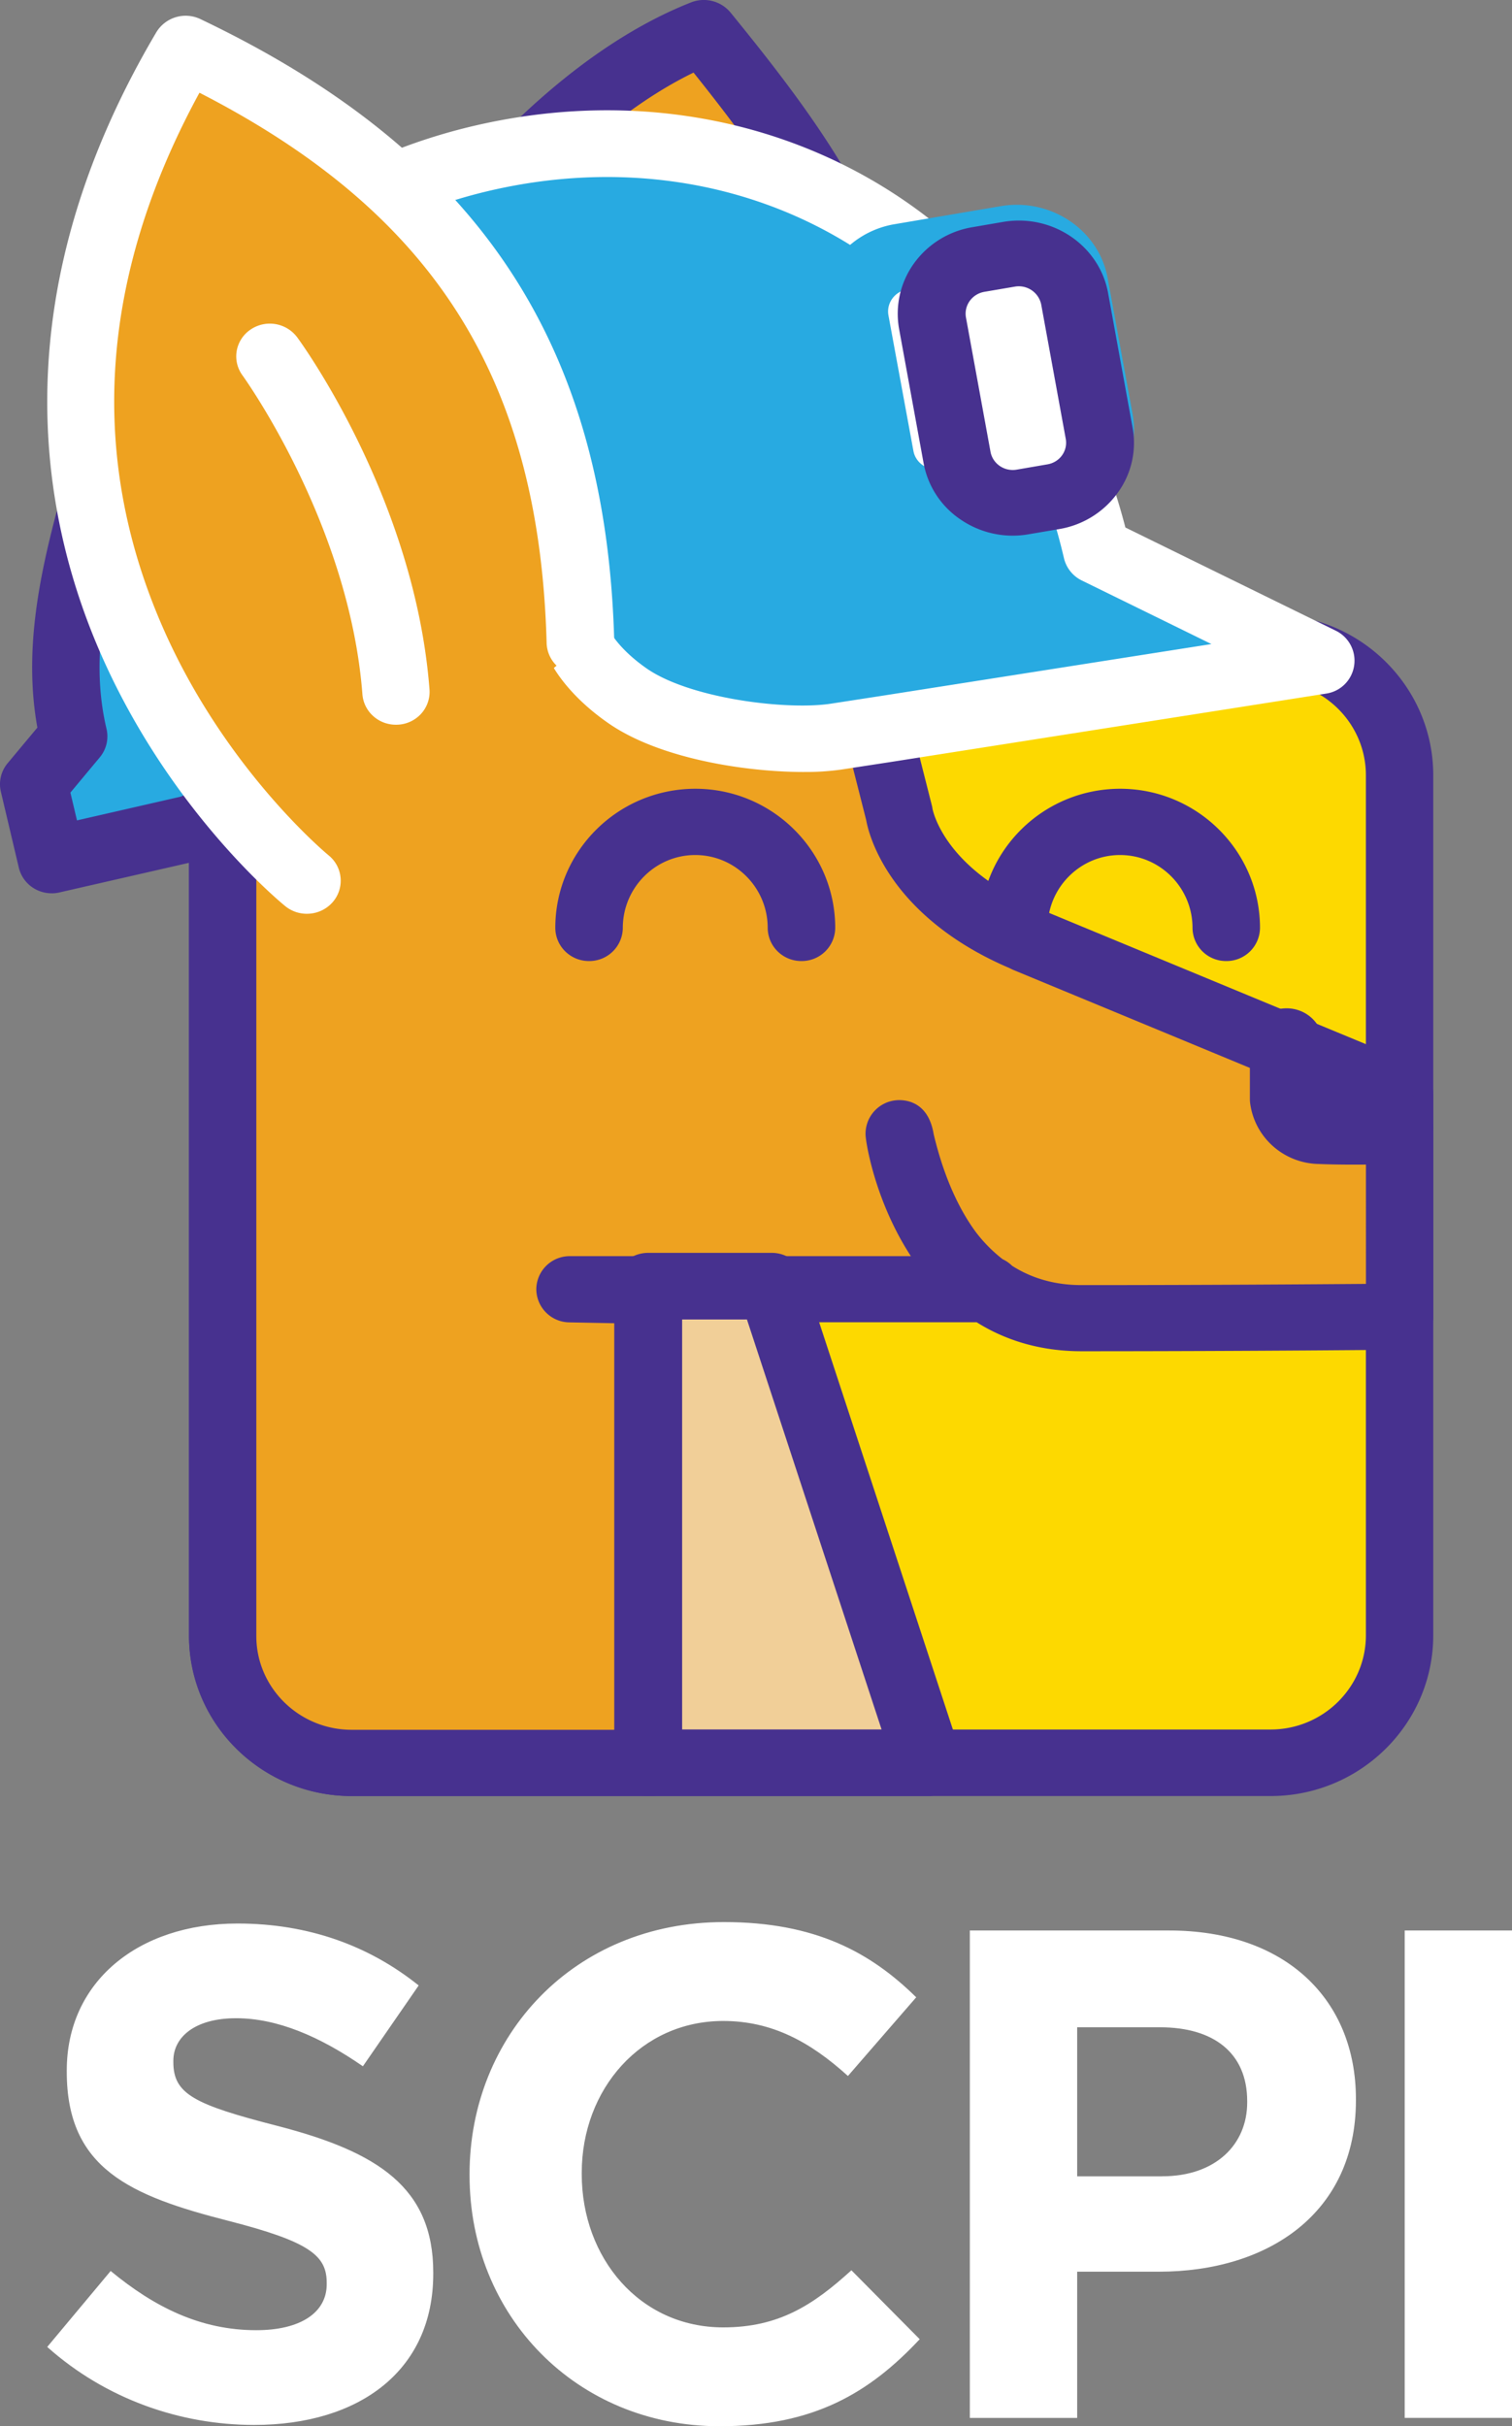 <svg xmlns="http://www.w3.org/2000/svg" width="96" height="154" viewBox="0 0 96 154">
    <rect x="0" y="0" width="96" height="154" fill="#808080" stroke="none"/>
    <g fill="none" fill-rule="nonzero">
        <path fill="#FFF" d="M3 148.964l4.026-4.819c2.787 2.299 5.709 3.758 9.248 3.758 2.787 0 4.47-1.105 4.47-2.918v-.088c0-1.724-1.065-2.608-6.24-3.934-6.239-1.591-10.265-3.315-10.265-9.46v-.088c0-5.611 4.513-9.324 10.84-9.324 4.513 0 8.361 1.412 11.504 3.931l-3.542 5.13c-2.743-1.898-5.443-3.05-8.052-3.05-2.61 0-3.983 1.197-3.983 2.697v.088c0 2.034 1.327 2.697 6.68 4.067 6.285 1.635 9.822 3.89 9.822 9.282v.089c0 6.144-4.689 9.592-11.37 9.592-4.689 0-9.423-1.638-13.138-4.95v-.003zm26.813-10.874V138c0-8.796 6.636-16.001 16.149-16.001 5.84 0 9.335 1.948 12.21 4.774l-4.335 4.995c-2.39-2.166-4.823-3.492-7.919-3.492-5.221 0-8.982 4.332-8.982 9.636V138c0 5.305 3.67 9.725 8.982 9.725 3.537 0 5.706-1.415 8.14-3.625l4.336 4.376c-3.187 3.401-6.724 5.523-12.7 5.523-9.111 0-15.88-7.026-15.88-15.913v.003zm43.977.044c3.408 0 5.397-2.033 5.397-4.686v-.085c0-3.05-2.123-4.686-5.528-4.686h-5.266v9.46h5.397v-.003zm-12.21-15.601h12.653c7.388 0 11.857 4.376 11.857 10.694v.089c0 7.16-5.574 10.874-12.519 10.874h-5.178v9.282h-6.816V122.53l.003.003zm27.607 30.937H96v-30.937h-6.813v30.937z"/>
        <path fill="#FDD900" d="M80.776 41C85.3 41 89 44.654 89 49.119v54.762c0 4.468-3.701 8.119-8.224 8.119H22.224C17.7 112 14 108.349 14 103.881V50.61"/>
        <path fill="#47318F" d="M80.67 114H22.33C16.635 114 12 109.423 12 103.794V50.692c0-1.165.957-2.11 2.137-2.11 1.183 0 2.137.945 2.137 2.11v53.105c0 3.298 2.719 5.98 6.057 5.98h58.338c3.338 0 6.054-2.682 6.054-5.98V49.206c0-3.299-2.716-5.981-6.054-5.981a2.129 2.129 0 0 1-2.137-2.113c0-1.165.957-2.112 2.135-2.112C86.363 39 91 43.58 91 49.206v54.588C91 109.424 86.363 114 80.67 114"/>
        <path fill="#EEA220" d="M14 35v68.923c0 4.444 3.701 8.077 8.224 8.077h19.062V81.951l-5.155-.1h26.657s-3.802-1.87-5.591-9.48c-.447-3.152.537 11.322 11.53 11.322 10.996 0 20.273-.097 20.273-.097V69.429l-23.768-9.831-.201-.1c-7.25-3.074-7.925-7.937-7.925-7.937l-.846-3.335"/>
        <path fill="#47318F" d="M41.324 114H22.331C16.635 114 12 109.445 12 103.842v-68.74c0-1.16.957-2.102 2.137-2.102 1.183 0 2.137.943 2.137 2.103v68.739c0 3.283 2.719 5.953 6.057 5.953h16.856V83.993l-3.04-.059a2.12 2.12 0 0 1-2.096-2.12 2.12 2.12 0 0 1 2.137-2.083h21.645c-.137-.21-.269-.423-.396-.638-1.929-3.26-2.456-6.533-2.48-7.042a2.138 2.138 0 0 1 1.943-2.215c.473-.043 2.024-.012 2.379 2.144.727 3.058 1.79 5.025 2.692 6.241a9.349 9.349 0 0 0 1.69 1.705c.222.103.423.244.597.416 1.286.818 2.76 1.226 4.408 1.226 7.752 0 14.708-.05 18.06-.076V70.835L64.353 61.57a2.01 2.01 0 0 1-.126-.057l-.15-.074c-4.179-1.785-6.403-4.167-7.535-5.855-1.129-1.682-1.46-3.05-1.548-3.539L54.17 48.8a2.126 2.126 0 0 1 1.588-2.462 2.142 2.142 0 0 1 2.56 1.443l.844 3.329c.023.092.03.12.041.21.067.332.892 3.852 6.625 6.285l.11.05.14.07 23.614 9.78A2.1 2.1 0 0 1 91 69.44V83.57c0 1.15-.941 2.087-2.112 2.1-.092 0-9.382.097-20.222.097-2.477 0-4.714-.623-6.656-1.84H43.462v27.969a2.12 2.12 0 0 1-2.135 2.102"/>
        <path fill="#EEA220" d="M34 9.301C36.853 6.552 40.576 3.624 44.717 2c3.01 3.675 5.444 6.861 7.283 10"/>
        <path fill="#47318F" d="M51.854 14a2.163 2.163 0 0 1-1.876-1.055c-1.378-2.362-3.142-4.84-5.943-8.337-2.726 1.325-5.532 3.375-8.362 6.112a2.215 2.215 0 0 1-3.036.015A2.01 2.01 0 0 1 32 9.283a2.01 2.01 0 0 1 .622-1.458C36.368 4.2 40.154 1.621 43.869.155a2.206 2.206 0 0 1 2.512.638c2.604 3.195 5.3 6.637 7.346 10.145.278.476.347 1.04.192 1.567-.156.526-.523.97-1.019 1.233-.32.17-.68.26-1.046.26"/>
        <path fill="#F1CF98" d="M48.938 82L59 112H41V82z"/>
        <path fill="#47318F" d="M43.311 109.772h12.662L47.425 83.75H43.31v26.022h.002zM58.928 114H41.154A2.135 2.135 0 0 1 39 111.887V81.635c0-1.167.964-2.113 2.154-2.113h7.84a2.15 2.15 0 0 1 2.05 1.465l9.937 30.252a2.08 2.08 0 0 1-.31 1.892 2.168 2.168 0 0 1-1.743.869zm27.05-40.079c-.75 0-1.546-.01-2.245-.04-2.241-.038-4.108-1.714-4.366-3.92a2.278 2.278 0 0 1-.01-.219V66.29c0-1.264 1.044-2.29 2.333-2.29 1.29 0 2.333 1.026 2.333 2.29v3.018c1.861.077 4.544-.003 4.57-.003A2.317 2.317 0 0 1 91 71.521a2.29 2.29 0 0 1-.635 1.645 2.33 2.33 0 0 1-1.623.717c-.078 0-1.335.038-2.763.038z"/>
        <path fill="#28AAE1" d="M6.404 33c-1.122 4.478-2.026 9.243-.96 13.998L3 50.089 4.104 55l8.619-2.077L15 51.783"/>
        <path fill="#47318F" d="M3.283 56.7c-.4.001-.793-.109-1.134-.317a2.103 2.103 0 0 1-.954-1.31l-1.14-4.82a2.075 2.075 0 0 1 .431-1.811l1.887-2.26c-.85-4.71.075-9.36 1.222-13.702a2.148 2.148 0 0 1 2.577-1.413c1.1.28 1.79 1.363 1.571 2.47-1.263 4.784-1.915 8.782-.98 12.726a2.075 2.075 0 0 1-.43 1.81L4.47 50.308l.418 1.764 6.597-1.509 2.143-1.018a2.16 2.16 0 0 1 2.861.98 2.085 2.085 0 0 1-.995 2.808l-2.359 1.12a2.172 2.172 0 0 1-.446.154l-8.917 2.038a2.18 2.18 0 0 1-.485.057M50.888 61a2.141 2.141 0 0 1-1.511-.61 2.107 2.107 0 0 1-.634-1.492c0-2.55-2.062-4.627-4.6-4.627-2.536 0-4.599 2.077-4.599 4.627A2.124 2.124 0 0 1 37.402 61a2.141 2.141 0 0 1-1.511-.61 2.107 2.107 0 0 1-.634-1.492c0-4.872 3.976-8.825 8.887-8.834 4.898 0 8.886 3.964 8.886 8.834A2.124 2.124 0 0 1 50.888 61m26.97 0a2.124 2.124 0 0 1-2.143-2.102c0-2.55-2.062-4.627-4.6-4.627-2.536 0-4.601 2.077-4.601 4.627A2.124 2.124 0 0 1 64.374 61a2.141 2.141 0 0 1-1.511-.61 2.107 2.107 0 0 1-.634-1.492c0-4.872 3.976-8.825 8.887-8.834 4.898 0 8.884 3.964 8.884 8.834A2.124 2.124 0 0 1 77.858 61"/>
        <path fill="#28AAE1" d="M36.808 41.193s.717 1.494 2.973 3.066c3.457 2.403 10.325 3.063 13.299 2.605l3.264-.505L84 42.01 69.689 34.98C65.096 15.306 47.99 5.875 30.552 9.923A34.71 34.71 0 0 0 25 11.713"/>
        <path fill="#FFF" d="M51.04 49c-3.66 0-9.146-.827-12.414-3.098-2.636-1.827-3.568-3.668-3.665-3.871l3.84-1.823-.019-.036c.008.01.589 1.084 2.278 2.258 2.76 1.915 8.904 2.664 11.697 2.234l3.255-.502 20.903-3.282-8.231-4.036a2.119 2.119 0 0 1-1.132-1.419c-2.065-8.834-6.815-15.741-13.733-19.976-6.578-4.028-14.635-5.218-22.687-3.354a32.222 32.222 0 0 0-5.183 1.67 2.13 2.13 0 0 1-2.784-1.132 2.122 2.122 0 0 1-.007-1.624c.214-.52.625-.934 1.143-1.148a36.723 36.723 0 0 1 5.866-1.89c9.15-2.118 18.34-.746 25.88 3.872 7.533 4.61 12.977 12.269 15.406 21.639l13.36 6.551a2.114 2.114 0 0 1 1.163 2.222 2.105 2.105 0 0 1-1.772 1.768l-27.537 4.325-3.258.5c-.785.108-1.577.159-2.37.151"/>
        <path fill="#EEA220" d="M19.487 56s-26.546-21.411-7.77-53C27.25 10.371 36.458 21.052 37 40.807"/>
        <path fill="#FFF" d="M19.482 58c-.5 0-.984-.17-1.37-.485-.284-.23-7.012-5.752-11.417-15.355C2.61 33.258-.145 19.076 9.923 2.052a2.176 2.176 0 0 1 2.81-.836C30.384 9.633 38.485 21.816 39 40.71c.013.56-.2 1.1-.593 1.504a2.148 2.148 0 0 1-1.498.649c-1.178.034-2.162-.878-2.202-2.04-.46-16.71-7.08-27.263-22.043-34.938-6.42 11.78-7.134 23.347-2.117 34.41 3.976 8.761 10.252 13.942 10.314 13.993a2.07 2.07 0 0 1 .276 2.956 2.165 2.165 0 0 1-1.654.755"/>
        <path fill="#EEA220" d="M17 22s7.112 10.015 8 22"/>
        <path fill="#FFF" d="M25.138 46c-1.111.003-2.038-.835-2.127-1.925-.832-10.856-7.548-20.153-7.615-20.25a2.038 2.038 0 0 1-.367-1.55 2.06 2.06 0 0 1 .866-1.347 2.171 2.171 0 0 1 2.977.485c.306.414 7.476 10.308 8.398 22.354a2.064 2.064 0 0 1-.568 1.575 2.137 2.137 0 0 1-1.564.658m41.845-14.613l-6.333 1.089c-1.978.344-3.87-.943-4.239-2.885l-1.508-8.325c-.338-1.943.989-3.788 2.965-4.123l6.332-1.089c1.979-.34 3.887.96 4.237 2.885l1.51 8.325c.339 1.943-.988 3.789-2.964 4.123"/>
        <path fill="#28AAE1" d="M64.55 17.213c-.082 0-.165.007-.246.02l-6.71 1.138c-.787.138-1.316.862-1.188 1.628l1.59 8.63c.146.766.904 1.275 1.696 1.139l6.71-1.14c.38-.062.72-.27.943-.575.223-.306.311-.685.246-1.053L66 18.373c-.138-.673-.746-1.158-1.454-1.16M59.431 34a5.98 5.98 0 0 1-3.347-1.022 5.56 5.56 0 0 1-2.412-3.62l-1.588-8.629a5.493 5.493 0 0 1 .982-4.206 5.83 5.83 0 0 1 3.765-2.298l6.71-1.14c3.178-.537 6.22 1.506 6.784 4.556l1.585 8.629a5.398 5.398 0 0 1-.97 4.191c-.898 1.232-2.24 2.054-3.777 2.315l-6.71 1.137c-.338.057-.68.086-1.022.087"/>
        <path fill="#FFF" d="M66.911 31.621l-1.925.324c-2.024.343-3.96-.942-4.339-2.88l-1.593-8.567a3.452 3.452 0 0 1 .627-2.663 3.737 3.737 0 0 1 2.407-1.456l1.925-.324c2.025-.343 3.96.942 4.34 2.88l1.593 8.567c.347 1.941-1.011 3.785-3.035 4.12"/>
        <path fill="#47318F" d="M64.683 18.172c-.081 0-.162.007-.242.02l-1.946.332c-.774.137-1.293.854-1.167 1.613l1.562 8.544c.143.76.887 1.264 1.665 1.128l1.946-.335c.374-.062.708-.266.927-.569a1.37 1.37 0 0 0 .24-1.043l-1.561-8.542a1.45 1.45 0 0 0-1.427-1.148M64.298 34a5.857 5.857 0 0 1-3.287-1.01 5.508 5.508 0 0 1-2.369-3.587l-1.56-8.544a5.473 5.473 0 0 1 .965-4.164 5.72 5.72 0 0 1 3.698-2.275l1.946-.335c3.12-.532 6.11 1.49 6.663 4.51l1.557 8.544a5.378 5.378 0 0 1-.952 4.15 5.74 5.74 0 0 1-3.71 2.293l-1.944.33a5.918 5.918 0 0 1-1.007.088"/>
    </g>
</svg>
